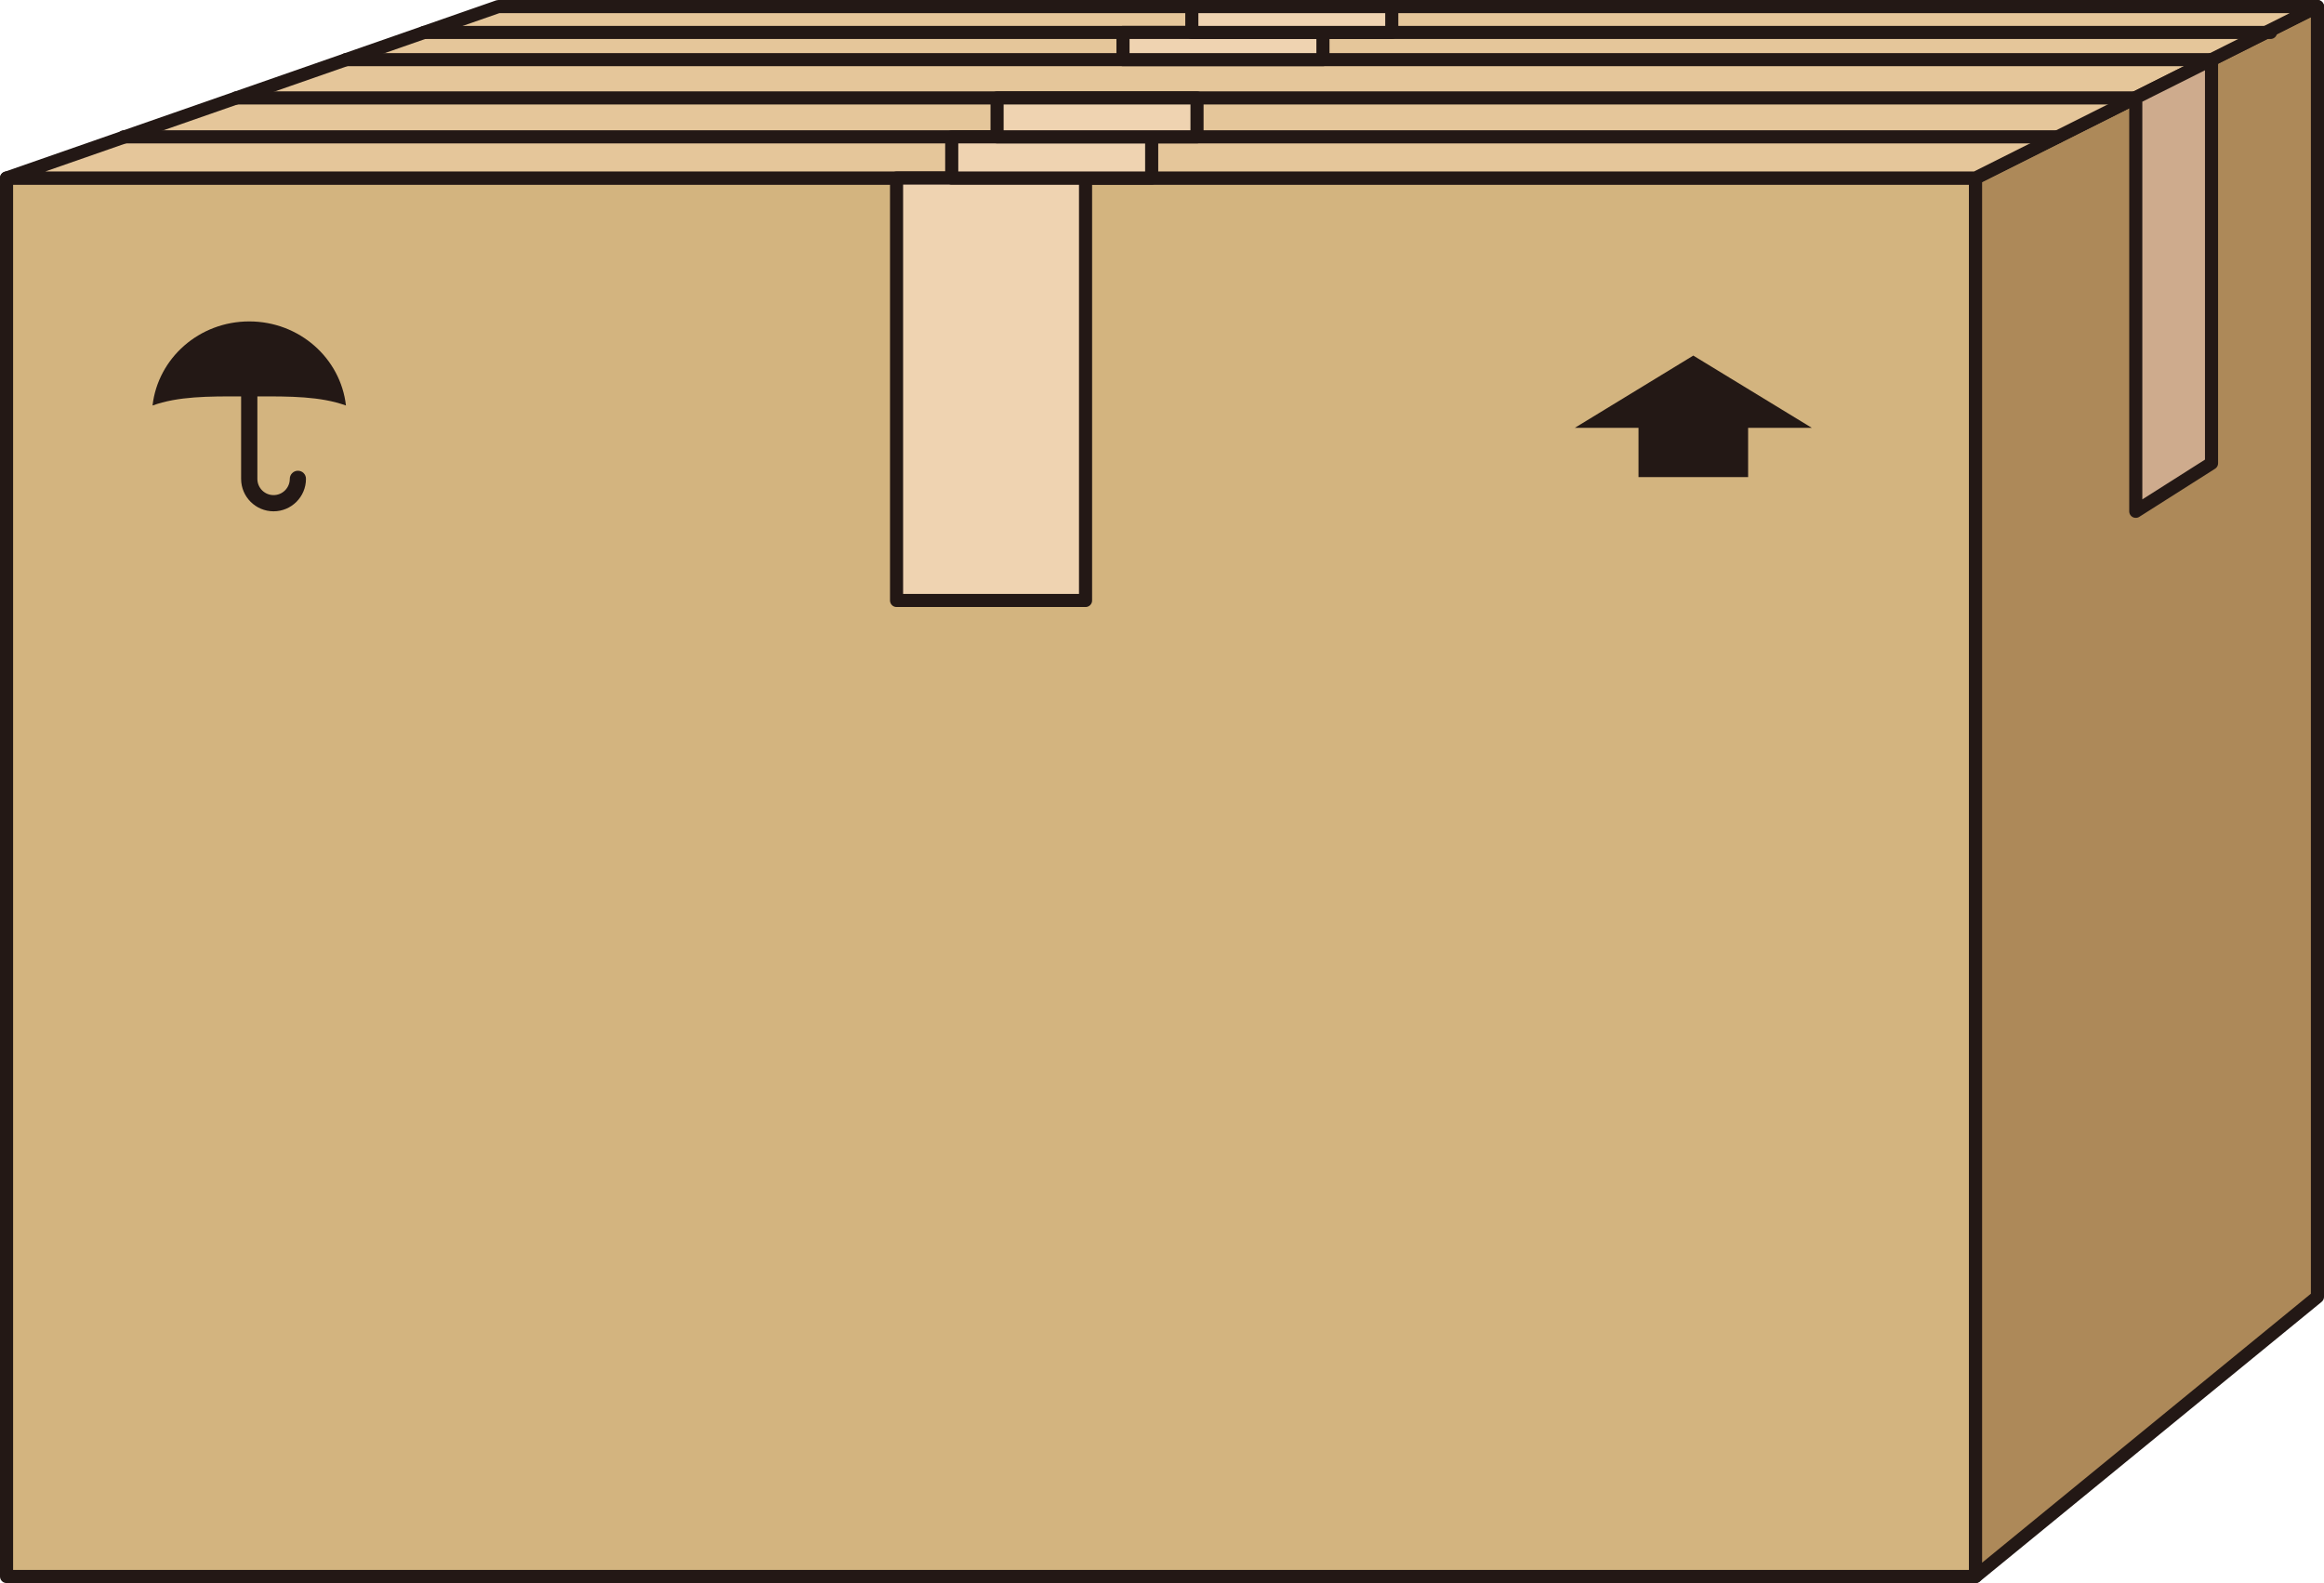 <?xml version="1.0" encoding="UTF-8" standalone="no"?>
<svg
   xmlns:dc="http://purl.org/dc/elements/1.1/"
   xmlns:cc="http://creativecommons.org/ns#"
   xmlns:rdf="http://www.w3.org/1999/02/22-rdf-syntax-ns#"
   xmlns:svg="http://www.w3.org/2000/svg"
   xmlns="http://www.w3.org/2000/svg"
   xmlns:sodipodi="http://sodipodi.sourceforge.net/DTD/sodipodi-0.dtd"
   xmlns:inkscape="http://www.inkscape.org/namespaces/inkscape"
   version="1.1"
   id="图层_1"
   x="0px"
   y="0px"
   width="88.625px"
   height="60.373px"
   viewBox="289.34 306.806 88.625 60.373"
   enable-background="new 289.34 306.806 88.625 60.373"
   xml:space="preserve"
   sodipodi:docname="01-15.svg"><defs
   id="defs37" /><sodipodi:namedview
   pagecolor="#ffffff"
   bordercolor="#666666"
   borderopacity="1"
   objecttolerance="10"
   gridtolerance="10"
   guidetolerance="10"
   inkscape:pageopacity="0"
   inkscape:pageshadow="2"
   inkscape:window-width="640"
   inkscape:window-height="480"
   id="namedview35" />
<g
   id="g32">
	
		<rect
   x="289.59"
   y="313.596"
   fill="#D3B47F"
   stroke="#231815"
   stroke-width="0.5"
   stroke-linecap="round"
   stroke-linejoin="round"
   stroke-miterlimit="10"
   width="75.087"
   height="53.333"
   id="rect2" />
	
		<polygon
   fill="#AD8959"
   stroke="#231815"
   stroke-width="0.5"
   stroke-linecap="round"
   stroke-linejoin="round"
   stroke-miterlimit="10"
   points="   377.715,356.263 364.677,366.929 364.677,313.596 377.715,307.056  "
   id="polygon4" />
	
		<polygon
   fill="#E5C69A"
   stroke="#231815"
   stroke-width="0.5"
   stroke-linecap="round"
   stroke-linejoin="round"
   stroke-miterlimit="10"
   points="   377.715,307.056 308.344,307.056 289.59,313.596 364.677,313.596  "
   id="polygon6" />
	
		<line
   fill="none"
   stroke="#231815"
   stroke-width="0.5"
   stroke-linecap="round"
   stroke-linejoin="round"
   stroke-miterlimit="10"
   x1="302.533"
   y1="309.081"
   x2="373.676"
   y2="309.081"
   id="line8" />
	
		<line
   fill="none"
   stroke="#231815"
   stroke-width="0.5"
   stroke-linecap="round"
   stroke-linejoin="round"
   stroke-miterlimit="10"
   x1="305.512"
   y1="308.043"
   x2="375.926"
   y2="308.043"
   id="line10" />
	
		<line
   fill="none"
   stroke="#231815"
   stroke-width="0.5"
   stroke-linecap="round"
   stroke-linejoin="round"
   stroke-miterlimit="10"
   x1="294.063"
   y1="312.024"
   x2="367.81"
   y2="312.024"
   id="line12" />
	
		<line
   fill="none"
   stroke="#231815"
   stroke-width="0.5"
   stroke-linecap="round"
   stroke-linejoin="round"
   stroke-miterlimit="10"
   x1="298.353"
   y1="310.54"
   x2="370.715"
   y2="310.54"
   id="line14" />
	
		<polygon
   fill="#CEAB8D"
   stroke="#231815"
   stroke-width="0.5"
   stroke-linecap="round"
   stroke-linejoin="round"
   stroke-miterlimit="10"
   points="   373.676,324.472 370.787,326.306 370.787,310.53 373.676,309.081  "
   id="polygon16" />
	
		<rect
   x="323.53"
   y="313.596"
   fill="#EFD3B1"
   stroke="#231815"
   stroke-width="0.5"
   stroke-linecap="round"
   stroke-linejoin="round"
   stroke-miterlimit="10"
   width="7.207"
   height="16.11"
   id="rect18" />
	
		<rect
   x="325.634"
   y="312.024"
   fill="#EFD3B1"
   stroke="#231815"
   stroke-width="0.5"
   stroke-linecap="round"
   stroke-linejoin="round"
   stroke-miterlimit="10"
   width="7.625"
   height="1.571"
   id="rect20" />
	
		<rect
   x="327.363"
   y="310.54"
   fill="#EFD3B1"
   stroke="#231815"
   stroke-width="0.5"
   stroke-linecap="round"
   stroke-linejoin="round"
   stroke-miterlimit="10"
   width="7.625"
   height="1.483"
   id="rect22" />
	
		<rect
   x="332.165"
   y="308.043"
   fill="#EFD3B1"
   stroke="#231815"
   stroke-width="0.5"
   stroke-linecap="round"
   stroke-linejoin="round"
   stroke-miterlimit="10"
   width="7.625"
   height="1.038"
   id="rect24" />
	
		<rect
   x="334.79"
   y="307.056"
   fill="#EFD3B1"
   stroke="#231815"
   stroke-width="0.5"
   stroke-linecap="round"
   stroke-linejoin="round"
   stroke-miterlimit="10"
   width="7.625"
   height="0.987"
   id="rect26" />
	<path
   fill="#231815"
   d="M300.701,324.759c-0.171,0-0.31,0.139-0.31,0.311c0,0.341-0.277,0.618-0.618,0.618   c-0.342,0-0.618-0.277-0.618-0.618v-3.146c1.245-0.003,2.401-0.005,3.378,0.347c-0.206-1.805-1.777-3.207-3.688-3.207   c-1.911,0-3.48,1.402-3.688,3.207c0.976-0.352,2.133-0.35,3.378-0.347v3.146c0,0.683,0.556,1.236,1.237,1.236   c0.683,0,1.236-0.555,1.236-1.236C301.011,324.897,300.872,324.759,300.701,324.759z"
   id="path28" />
	<polygon
   fill="#231815"
   points="353.913,320.367 349.396,323.122 351.824,323.122 351.824,325.001 356.004,325.001    356.004,323.122 358.432,323.122  "
   id="polygon30" />
</g>
</svg>
